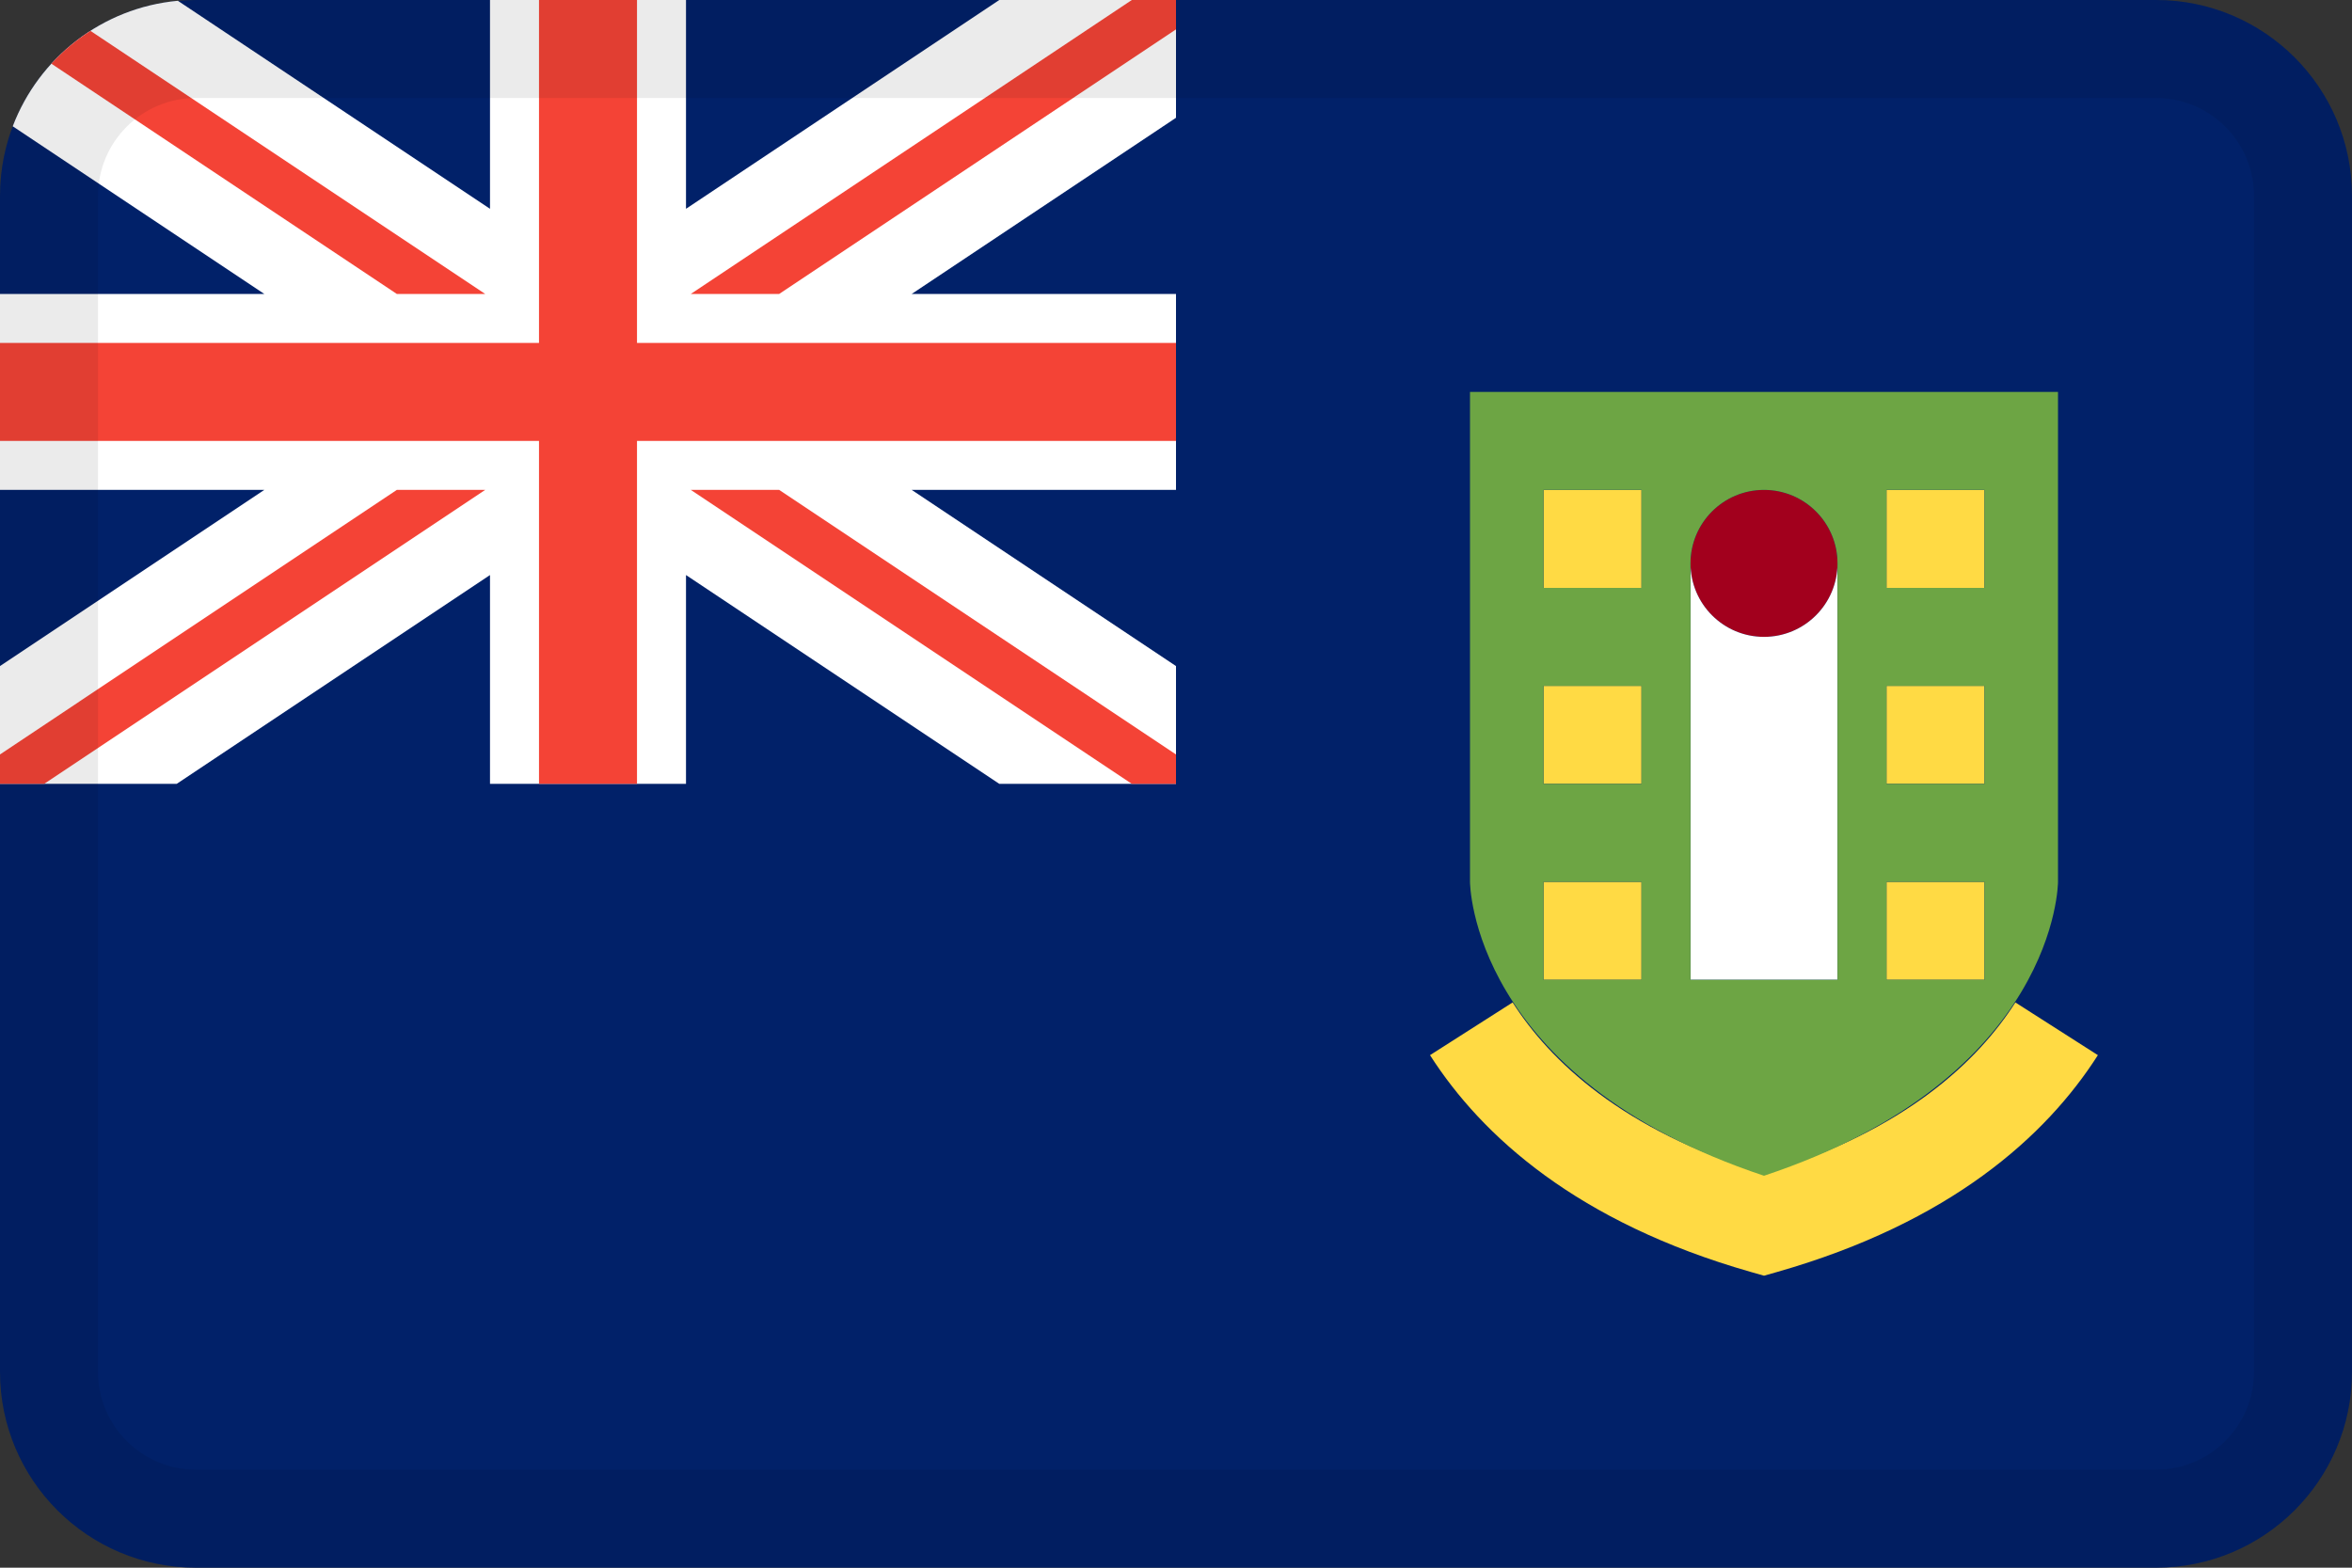 <svg width="24" height="16" viewBox="0 0 24 16" fill="none" xmlns="http://www.w3.org/2000/svg">
<rect x="0" y="0" width="24" height="16" fill="#333333" stroke="none"/>
<g id="flags / flag-british virgin islands">
<g id="flag">
<path d="M0 2C0 0.895 0.895 0 2 0H22C23.105 0 24 0.895 24 2V14C24 15.105 23.105 16 22 16H2C0.895 16 0 15.105 0 14V2Z" fill="#012169"/>
<path d="M5 0V2.131L1.815 0.008C1.042 0.079 0.396 0.59 0.13 1.289L2.697 3H2.563e-06L0 5H2.697L2.563e-06 6.798V8H1.803L5 5.869V8H7V5.869L10.197 8H12V6.798L9.303 5H12V3H9.303L12 1.202V0H10.197L7 2.131V0H5Z" fill="white"/>
<path d="M5.5 0V3.5H0V4.5H5.5V8H6.5V4.5H12V3.5H6.5V0H5.5Z" fill="#F44336"/>
<path d="M11.549 0L7.049 3H7.951L12 0.3V0H11.549Z" fill="#F44336"/>
<path d="M2.563e-06 8L0.451 8L4.951 5H4.049L0 7.7L2.563e-06 8Z" fill="#F44336"/>
<path d="M0.524 0.65L4.049 3H4.951L0.923 0.315C0.776 0.409 0.642 0.522 0.524 0.65Z" fill="#F44336"/>
<path d="M7.951 5L12 7.7V8L11.549 8L7.049 5H7.951Z" fill="#F44336"/>
<path fill-rule="evenodd" clip-rule="evenodd" d="M22 1H2C1.448 1 1 1.448 1 2V14C1 14.552 1.448 15 2 15H22C22.552 15 23 14.552 23 14V2C23 1.448 22.552 1 22 1ZM2 0C0.895 0 0 0.895 0 2V14C0 15.105 0.895 16 2 16H22C23.105 16 24 15.105 24 14V2C24 0.895 23.105 0 22 0H2Z" fill="black" fill-opacity="0.08"/>
<path fill-rule="evenodd" clip-rule="evenodd" d="M18 11.979C16.547 11.534 15.814 10.823 15.435 10.231L14.592 10.769C15.123 11.599 16.1 12.477 17.863 12.981L18 13.02L18.137 12.981C19.9 12.477 20.877 11.599 21.407 10.769L20.565 10.231C20.186 10.823 19.453 11.534 18 11.979Z" fill="#FFDA44"/>
<path d="M19.25 5H20.25V6H19.25V5Z" fill="#FFDA44"/>
<path d="M15.75 5H16.75V6H15.75V5Z" fill="#FFDA44"/>
<path d="M19.25 9H20.25V10H19.25V9Z" fill="#FFDA44"/>
<path d="M15.75 9H16.75V10H15.75V9Z" fill="#FFDA44"/>
<path d="M19.25 7H20.25V8H19.25V7Z" fill="#FFDA44"/>
<path d="M15.75 7H16.75V8H15.75V7Z" fill="#FFDA44"/>
<path d="M18.75 5.75C18.75 6.164 18.414 6.5 18 6.5C17.586 6.5 17.25 6.164 17.25 5.75C17.25 5.336 17.586 5 18 5C18.414 5 18.75 5.336 18.75 5.75Z" fill="#A2001D"/>
<path d="M18 6.5C18.414 6.5 18.75 6.164 18.75 5.75V10H17.25V5.75C17.25 6.164 17.586 6.5 18 6.5Z" fill="white"/>
<path fill-rule="evenodd" clip-rule="evenodd" d="M15 4H21V9C21 9 21 11 18 12C15 11 15 9 15 9V4ZM20.25 5H19.25V6H20.25V5ZM15.75 5H16.75V6H15.75V5ZM20.25 9H19.25V10H20.25V9ZM15.75 9H16.75V10H15.75V9ZM20.25 7H19.25V8H20.25V7ZM15.75 7H16.75V8H15.75V7ZM18.75 5.75C18.75 5.336 18.414 5 18 5C17.586 5 17.25 5.336 17.25 5.75V10H18.75V5.75Z" fill="#6DA544"/>
</g>
</g>
</svg>
